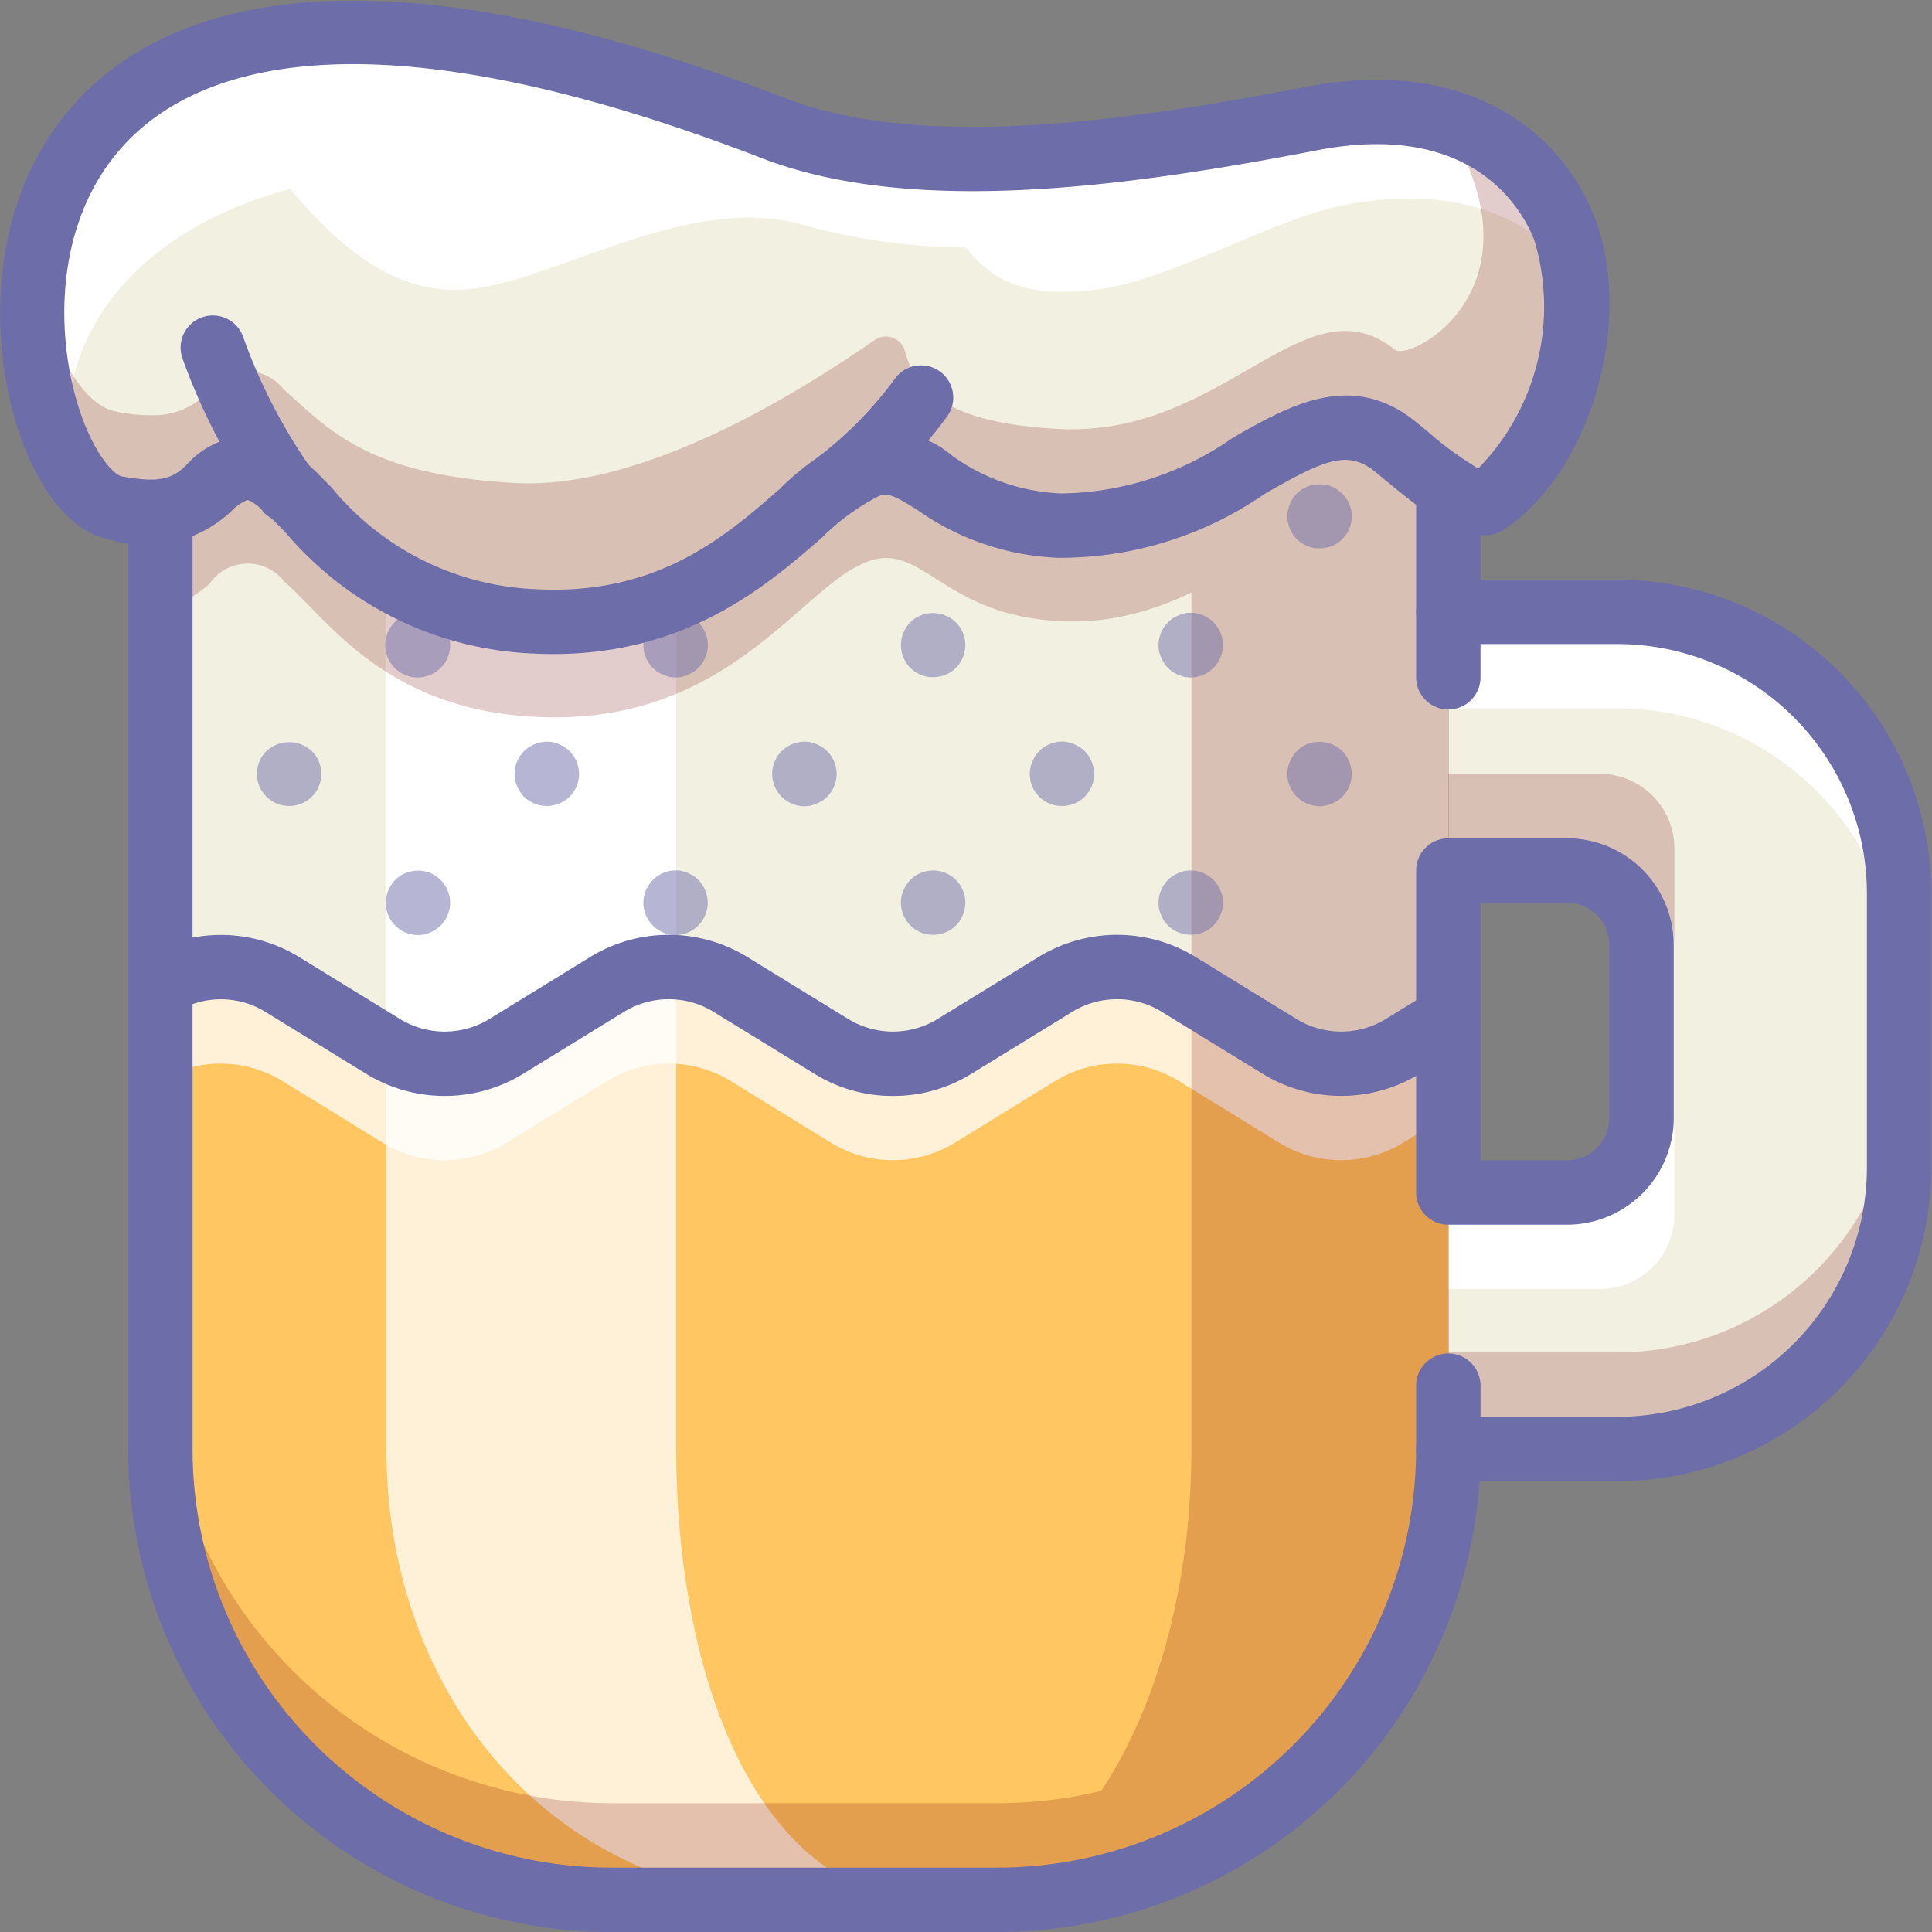 <svg id="Food_2" xmlns="http://www.w3.org/2000/svg" width="60" height="60" viewBox="0 0 60 60"><rect x="0" y="0" width="60" height="60" fill="#808080" stroke="none"/><title>006b023</title><path d="M58.981,27.751v8.5a8.753,8.753,0,0,1-8.75,8.75h-8.23v-7.97h6.67a2.311,2.311,0,0,0,2.31-2.31v-5.37a2.32,2.32,0,0,0-2.31-2.32h-6.67v-8.03h8.23A8.753,8.753,0,0,1,58.981,27.751Z" style="fill:#f2f0e1"/><g style="opacity:0.2"><path d="M52,29.351v-3a2.32,2.32,0,0,0-2.31-2.32H42.001v3h7.69A2.32,2.32,0,0,1,52,29.351Z" style="fill:#750000"/><path d="M50.231,42.001h-8.23v3h8.23a8.753,8.753,0,0,0,8.75-8.75v-3A8.753,8.753,0,0,1,50.231,42.001Z" style="fill:#750000"/></g><path d="M52,37.721v-3a2.311,2.311,0,0,1-2.31,2.31H42.001v3h7.69A2.311,2.311,0,0,0,52,37.721Z" style="fill:#fff"/><path d="M50.231,19.001h-8.23v3h8.23a8.753,8.753,0,0,1,8.75,8.75v-3A8.753,8.753,0,0,0,50.231,19.001Z" style="fill:#fff"/><path d="M8.821,15.824c1.37,1.2,3.12,3.94,7.75,4.19,5.16.28,7.53-2.88,9.43-4.29a3.757,3.757,0,0,1,.98-.55c1.66-.57,2.3,1.69,5.92,1.87,5.12.26,7.63-4.7,10.42-2.46.47.38,1.66,1.44,1.66,1.44v16.33l-1.46.89a3.683,3.683,0,0,1-3.74,0l-3.22-1.98a3.683,3.683,0,0,0-3.74,0l-3.22,1.98a3.683,3.683,0,0,1-3.74,0l-3.22-1.98a3.683,3.683,0,0,0-3.74,0l-3.22,1.98a3.683,3.683,0,0,1-3.74,0l-3.22-1.98a3.683,3.683,0,0,0-3.74,0v-14.44a6.738,6.738,0,0,0,1.5-.93,1.433,1.433,0,0,1,2.32-.09C8.811,15.814,8.811,15.824,8.821,15.824Z" style="fill:#f2f0e1"/><path d="M21,45.001v-32h-9v32c0,7.732,5.268,14,13,14h3C23,58.001,21,51.251,21,45.001Z" style="fill:#fff"/><path d="M44.981,45.001v.03a14.033,14.033,0,0,1-14,13.97h-12a14.041,14.041,0,0,1-14-14v-14.46a3.683,3.683,0,0,1,3.74,0l3.22,1.98a3.683,3.683,0,0,0,3.74,0l3.22-1.98a3.683,3.683,0,0,1,3.74,0l3.22,1.98a3.683,3.683,0,0,0,3.74,0l3.22-1.98a3.683,3.683,0,0,1,3.74,0l3.22,1.98a3.683,3.683,0,0,0,3.74,0l1.46-.89Z" style="fill:#ffc661"/><path d="M21,45.001v-32h-9v32c0,7.732,5.268,14,13,14h3C23,58.001,21,51.251,21,45.001Z" style="fill:#fff;opacity:0.75"/><path d="M43.521,32.521a3.683,3.683,0,0,1-3.74,0l-3.22-1.98a3.683,3.683,0,0,0-3.74,0l-3.22,1.98a3.683,3.683,0,0,1-3.74,0l-3.22-1.98a3.683,3.683,0,0,0-3.74,0l-3.22,1.98a3.683,3.683,0,0,1-3.74,0l-3.22-1.98a3.683,3.683,0,0,0-3.74,0v3a3.683,3.683,0,0,1,3.74,0l3.22,1.98a3.683,3.683,0,0,0,3.74,0l3.22-1.98a3.683,3.683,0,0,1,3.74,0l3.22,1.98a3.683,3.683,0,0,0,3.74,0l3.22-1.98a3.683,3.683,0,0,1,3.74,0l3.22,1.98a3.683,3.683,0,0,0,3.74,0l1.46-.89v-3Z" style="fill:#fff;opacity:0.75"/><g style="opacity:0.2"><path d="M43.34,13.861c-2.79-2.24-5.3,2.72-10.42,2.46-3.62-.18-4.26-2.44-5.92-1.87a3.756,3.756,0,0,0-.98.55c-1.9,1.41-4.27,4.57-9.43,4.29-4.63-.25-6.38-2.99-7.75-4.19-.01,0-.01-.01-.02-.02a1.433,1.433,0,0,0-2.32.09,6.739,6.739,0,0,1-1.5.93v2.97a6.739,6.739,0,0,0,1.5-.93,1.433,1.433,0,0,1,2.32-.09c.01.01.01.02.02.02,1.37,1.2,3.12,3.94,7.75,4.19,5.16.28,7.53-2.88,9.43-4.29a3.756,3.756,0,0,1,.98-.55c1.66-.57,2.3,1.69,5.92,1.87,5.12.26,7.63-4.7,10.42-2.46.47.38,1.66,1.44,1.66,1.44V15.301S43.81,14.241,43.34,13.861Z" style="fill:#750000"/><path d="M30.981,56.001h-12a14.041,14.041,0,0,1-14-14v3a14.041,14.041,0,0,0,14,14h12a14.033,14.033,0,0,0,14-13.97V42.031a14.033,14.033,0,0,1-14,13.97Z" style="fill:#750000"/><path d="M37,13.001v32c0,7.732-3.604,14-8.05,14h2.05a14,14,0,0,0,14-14v-32Z" style="fill:#750000"/></g><path d="M26.001,15.001c-1.9,1.41-4.27,4.57-9.43,4.29-4.63-.25-6.38-2.99-7.75-4.19-.01,0-.01-.01-.02-.02a1.433,1.433,0,0,0-2.32.09,2.402,2.402,0,0,1-1.53.72,5.379,5.379,0,0,1-1.35-.11c-3.79-.71-7.51-22.58,20.42-11.8,4.53,1.75,11.1.78,16.7-.3,4.68-.9,7.05,1.3,7.87,3.43,1.06,2.74-.12,6.98-2.44,8.51a2.087,2.087,0,0,1-1.1-.42,20.492,20.492,0,0,1-1.73-1.34c-2.79-2.24-5.3,2.72-10.42,2.46-3.62-.18-4.26-2.44-5.92-1.87A3.757,3.757,0,0,0,26.001,15.001Z" style="fill:#f2f0e1"/><path d="M25,7.001a19.245,19.245,0,0,0,4.999.684c1.001,1.316,2.298,1.502,4.001,1.316,2.266-.246,5.558-2.21,7.721-2.627,3.774-.726,6.043.565,7.212,2.208a5.887,5.887,0,0,0-.342-1.471c-.82-2.13-3.19-4.33-7.87-3.43-5.6,1.08-12.17,2.05-16.7.3C-.356-5.427-.623,10.033,2.224,14.591c-.713-3.521,1.422-7.266,6.777-8.723 1,1.133,2.676,3.062,5,3.133C16.838,9.087,21.164,5.873,25,7.001Z" style="fill:#fff"/><path d="M45,4.001c3,5-1.21,7.241-1.68,6.861-2.79-2.24-5.3,2.72-10.42,2.46-3.03-.151-4.421-.975-4.794-2.413a.614.614,0,0,0-.944-.346c-1.972,1.355-7.008,4.663-11.163,4.437-4.63-.25-5.81-1.699-7.18-2.899-.01,0-.01-.01-.02-.02a1.433,1.433,0,0,0-2.32.09,2.402,2.402,0,0,1-1.53.72,5.376,5.376,0,0,1-1.35-.11C2.518,12.58,1.445,10.649,1.11,8.248c-.514,3.601.98,7.251,2.491,7.534a5.379,5.379,0,0,0,1.35.11,2.402,2.402,0,0,0,1.53-.72,1.433,1.433,0,0,1,2.32-.09c.01.01.01.02.02.02,1.37,1.2,3.12,3.94,7.75,4.19,5.16.28,7.53-2.88,9.43-4.29a3.757,3.757,0,0,1,.98-.55c1.66-.57,2.3,1.69,5.92,1.87,5.12.26,7.63-4.7,10.42-2.46a20.501,20.501,0,0,0,1.73,1.34,2.087,2.087,0,0,0,1.1.42c2.092-1.38,3.251-4.96,2.683-7.66C49,6.001,46,4.001,45,4.001Z" style="fill:#750000;opacity:0.2"/><path d="M30.979,60.001H18.981a15.019,15.019,0,0,1-15.001-15.002V16.102a1,1,0,0,1,2,0V45A13.016,13.016,0,0,0,18.981,58.001H30.979a13.014,13.014,0,0,0,13-13,1,1,0,0,1,1-1h5.25a7.759,7.759,0,0,0,7.75-7.75v-8.5a7.759,7.759,0,0,0-7.75-7.75h-5.25a1,1,0,0,1-1-1v-3.7a1,1,0,1,1,2,0v2.7h4.25a9.761,9.761,0,0,1,9.75,9.75v8.5a9.761,9.761,0,0,1-9.75,9.75h-4.283A15.02,15.02,0,0,1,30.979,60.001ZM48.667,38.034h-3.688a1,1,0,0,1-1-1v-10a1,1,0,0,1,1-1H48.667a3.316,3.316,0,0,1,3.312,3.312v5.375A3.316,3.316,0,0,1,48.667,38.034Zm-2.688-2H48.667a1.314,1.314,0,0,0,1.312-1.312v-5.375a1.314,1.314,0,0,0-1.312-1.312h-2.688Z" style="fill:#6d6daa"/><path d="M44.979,46.034a1,1,0,0,1-1-1v-2a1,1,0,0,1,2,0v2A1,1,0,0,1,44.979,46.034Z" style="fill:#6d6daa"/><path d="M44.979,22.034a1,1,0,0,1-1-1v-2a1,1,0,0,1,2,0v2A1,1,0,0,1,44.979,22.034Z" style="fill:#6d6daa"/><path d="M27.731,34.035a4.579,4.579,0,0,1-2.393-.66l-3.223-1.979a2.663,2.663,0,0,0-2.692,0L16.203,33.375a4.668,4.668,0,0,1-4.786 0L8.195,31.396a2.641,2.641,0,0,0-2.671 0,1,1,0,0,1-1.047-1.704,4.649,4.649,0,0,1,4.764-0l3.223,1.979a2.66,2.66,0,0,0,2.691,0l3.221-1.979a4.67,4.67,0,0,1,4.786,0l3.223,1.979a2.661,2.661,0,0,0,2.692,0l3.222-1.979a4.671,4.671,0,0,1,4.786,0l3.22,1.979a2.664,2.664,0,0,0,2.692 0l1.458-.896a1,1,0,0,1,1.047,1.704l-1.458.896a4.672,4.672,0,0,1-4.787-.001l-3.22-1.978a2.662,2.662,0,0,0-2.692,0l-3.222,1.979A4.582,4.582,0,0,1,27.731,34.035Z" style="fill:#6d6daa"/><path d="M17.188,20.312q-.327,0-.668-.018a10.625,10.625,0,0,1-7.644-3.748c-.394-.403-.99-1.013-1.199-1.015a1.422,1.422,0,0,0-.494.346,3.856,3.856,0,0,1-3.764.883c-1.246-.23-2.356-1.649-2.97-3.795-.847-2.959-.716-7.439,2.443-10.328,2.765-2.529,8.737-4.51,21.49.409,4.22,1.629,10.533.74,16.151-.344,5.1-.986,7.987,1.446,8.988,4.05,1.243,3.218-.13,7.934-2.826,9.702a.997.997,0,0,1-.476.162c-.971.074-1.958-.681-3.152-1.67l-.369-.302c-.851-.682-1.577-.369-3.434.701a11.156,11.156,0,0,1-6.417,1.978,8.137,8.137,0,0,1-4.334-1.47c-.763-.483-.932-.545-1.209-.451a6.963,6.963,0,0,0-1.781,1.298C23.854,18.153,21.372,20.312,17.188,20.312ZM7.676,13.532h.018c1.041.009,1.769.754,2.612,1.617A8.65,8.65,0,0,0,16.627,18.297c3.789.206,5.89-1.632,7.583-3.106a7.97,7.97,0,0,1,2.446-1.682,3.189,3.189,0,0,1,2.926.653,6.224,6.224,0,0,0,3.366,1.163,9.48,9.48,0,0,0,5.316-1.714c1.729-.997,3.69-2.127,5.684-.528l.394.323a10.788,10.788,0,0,0,1.566,1.144,7.195,7.195,0,0,0,1.746-7.078c-.345-.899-1.854-3.752-6.743-2.806C35.014,5.805,28.353,6.723,23.662,4.913,11.866.361,6.59,1.965,4.242,4.113c-2.484,2.272-2.561,5.892-1.871,8.302.453,1.581,1.143,2.33,1.412,2.379h0c1.065.197,1.531.118,1.994-.339A2.706,2.706,0,0,1,7.676,13.532Z" style="fill:#6d6daa"/><path d="M8.917,16.222a.997.997,0,0,1-.757-.346A19.368,19.368,0,0,1,5.666,11.129 1.0 1,0,0,1,7.543,10.439a17.19,17.19,0,0,0,2.131,4.129,1,1,0,0,1-.756,1.654Z" style="fill:#6d6daa"/><path d="M26.005,15.997a1,1,0,0,1-.601-1.8,11.955,11.955,0,0,0,2.386-2.431,1,1,0,1,1,1.628,1.162,13.906,13.906,0,0,1-2.814,2.869A.994.994,0,0,1,26.005,15.997Z" style="fill:#6d6daa"/><g style="opacity:0.5"><path d="M40.98,17.03a.99.99,0,0,1-.38-.07,1.063,1.063,0,0,1-.33-.22,1.013,1.013,0,0,1-.29-.71,1.041,1.041,0,0,1,.29-.7.909.909,0,0,1,.33-.22,1.022,1.022,0,0,1,1.09.22,1.011,1.011,0,0,1,.29.7,1.263,1.263,0,0,1-.02.2.713.713,0,0,1-.06.19.562.562,0,0,1-.09.17c-.04.05-.08.11-.12.15A1.007,1.007,0,0,1,40.98,17.03Z" style="fill:#6d6daa"/><path d="M12.98,21.04a1.008,1.008,0,1,1,.71-.3A1.017,1.017,0,0,1,12.98,21.04Z" style="fill:#6d6daa"/><path d="M20.98,21.04a1.542,1.542,0,0,1-.2-.02L20.6,20.96c-.06-.03-.12-.06-.18-.09a1.626,1.626,0,0,1-.15-.13,1.004,1.004,0,0,1,.91-1.69l.18.06c.06.03.12.06.17.09a1.034,1.034,0,0,1,.16.13.997.997,0,0,1-.16,1.54c-.05.03-.11.06-.17.09l-.18.06A1.384,1.384,0,0,1,20.98,21.04Z" style="fill:#6d6daa"/><path d="M28.98,21.03a.99.99,0,0,1-.38-.07,1.063,1.063,0,0,1-.33-.22,1.013,1.013,0,0,1-.29-.71,1.194,1.194,0,0,1,.02-.19.592.592,0,0,1,.06-.19A.542.542,0,0,1,28.15,19.48a.605.605,0,0,1,.12-.15.909.909,0,0,1,.33-.22,1.025,1.025,0,0,1,1.09.22.987.987,0,0,1,.12.15.562.562,0,0,1,.09.17.617.617,0,0,1,.06.19,1.254,1.254,0,0,1,.02.19,1.034,1.034,0,0,1-.29.71A1.007,1.007,0,0,1,28.98,21.03Z" style="fill:#6d6daa"/><path d="M36.98,21.04a1.383,1.383,0,0,1-.2-.02L36.6,20.96c-.06-.03-.12-.06-.18-.09a1.626,1.626,0,0,1-.15-.13.976.976,0,0,1-.21-.32A.865.865,0,0,1,35.98,20.04a1.015,1.015,0,0,1,.29-.71,1.704,1.704,0,0,1,.15-.13c.06-.03.12-.06.18-.09l.18-.06A1.005,1.005,0,0,1,37.98,20.04a.865.865,0,0,1-.08.38.991.991,0,0,1-.21.32A1.018,1.018,0,0,1,36.98,21.04Z" style="fill:#6d6daa"/><path d="M8.98,25.03a.997.997,0,0,1-.71-1.7,1.037,1.037,0,0,1,1.42,0,1.011,1.011,0,0,1,.29.7,1.034,1.034,0,0,1-.29.71A1.007,1.007,0,0,1,8.98,25.03Z" style="fill:#6d6daa"/><path d="M16.98,25.03a1.006,1.006,0,0,1-.71-.29,1.032,1.032,0,0,1-.29-.71,1.009,1.009,0,0,1,.29-.7,1.042,1.042,0,0,1,.91-.28l.18.06c.06.03.12.06.17.09a1.034,1.034,0,0,1,.16.13.995.995,0,0,1-.71,1.7Z" style="fill:#6d6daa"/><path d="M24.98,25.04a1.017,1.017,0,0,1-.71-.3,1.032,1.032,0,0,1-.29-.71,1.009,1.009,0,0,1,.29-.7,1.031,1.031,0,0,1,.9-.28c.07.02.13.04.19.06.06.03.12.06.17.09a1.034,1.034,0,0,1,.16.13.997.997,0,0,1-.16,1.54c-.05.03-.11.06-.17.09-.06.02-.12.04-.19.06A1.254,1.254,0,0,1,24.98,25.04Z" style="fill:#6d6daa"/><path d="M32.98,25.03a.99.99,0,0,1-.38-.07,1.063,1.063,0,0,1-.33-.22,1.013,1.013,0,0,1-.29-.71,1.041,1.041,0,0,1,.29-.7.909.909,0,0,1,.33-.22.932.932,0,0,1,.57-.06c.07.02.13.04.19.06.06.03.12.06.17.09a1.034,1.034,0,0,1,.16.13,1.041,1.041,0,0,1,.29.7,1.263,1.263,0,0,1-.02.2.713.713,0,0,1-.06.19.562.562,0,0,1-.09.17c-.04.05-.08.11-.12.15a1.007,1.007,0,0,1-.16.13c-.05.03-.11.06-.17.09a1.038,1.038,0,0,1-.19.05A.614.614,0,0,1,32.98,25.03Z" style="fill:#6d6daa"/><path d="M40.98,25.04a1,1,0,0,1-.38-.08,1.063,1.063,0,0,1-.33-.22,1.013,1.013,0,0,1-.29-.71,1.041,1.041,0,0,1,.29-.7.909.909,0,0,1,.33-.22,1.022,1.022,0,0,1,1.09.22,1.041,1.041,0,0,1,.29.7,1.263,1.263,0,0,1-.02.2.713.713,0,0,1-.06.19.562.562,0,0,1-.09.17.981.981,0,0,1-.12.15A1.018,1.018,0,0,1,40.98,25.04Z" style="fill:#6d6daa"/><path d="M12.98,29.04a1.008,1.008,0,0,1-1-1.01,1.041,1.041,0,0,1,.29-.7,1.021,1.021,0,0,1,1.09-.22,1.016,1.016,0,0,1,.62.92,1.034,1.034,0,0,1-.29.71,1.201,1.201,0,0,1-.33.22A1.0 1,0,0,1,12.98,29.04Z" style="fill:#6d6daa"/><path d="M20.98,29.04a1.017,1.017,0,0,1-.71-.3,1.032,1.032,0,0,1-.29-.71,1.041,1.041,0,0,1,.29-.7,1.015,1.015,0,0,1,.91-.28l.18.06c.06.03.12.06.18.09a1.857,1.857,0,0,1,.15.13,1.041,1.041,0,0,1,.29.7,1.034,1.034,0,0,1-.29.71A1.018,1.018,0,0,1,20.98,29.04Z" style="fill:#6d6daa"/><path d="M28.98,29.03a.99.99,0,0,1-.38-.07,1.063,1.063,0,0,1-.33-.22.976.976,0,0,1-.21-.32.88.88,0,0,1-.08-.39.838.838,0,0,1,.08-.38.983.983,0,0,1,.21-.32.834.834,0,0,1,.33-.22.999.999,0,0,1,1.38.92,1.049,1.049,0,0,1-.08.39.991.991,0,0,1-.21.32A1.007,1.007,0,0,1,28.98,29.03Z" style="fill:#6d6daa"/><path d="M36.98,29.03a1.006,1.006,0,0,1-.71-.29.976.976,0,0,1-.21-.32.88.88,0,0,1-.08-.39,1.194,1.194,0,0,1,.02-.19.592.592,0,0,1,.06-.19A.542.542,0,0,1,36.15,27.48a.605.605,0,0,1,.12-.15,1.704,1.704,0,0,1,.15-.13c.06-.03.12-.06.18-.09l.18-.06a1.024,1.024,0,0,1,.91.28.987.987,0,0,1,.12.15.562.562,0,0,1,.09.17.617.617,0,0,1,.06.19,1.254,1.254,0,0,1,.02.19.88.88,0,0,1-.08.39.991.991,0,0,1-.21.32A1.007,1.007,0,0,1,36.98,29.03Z" style="fill:#6d6daa"/></g></svg>